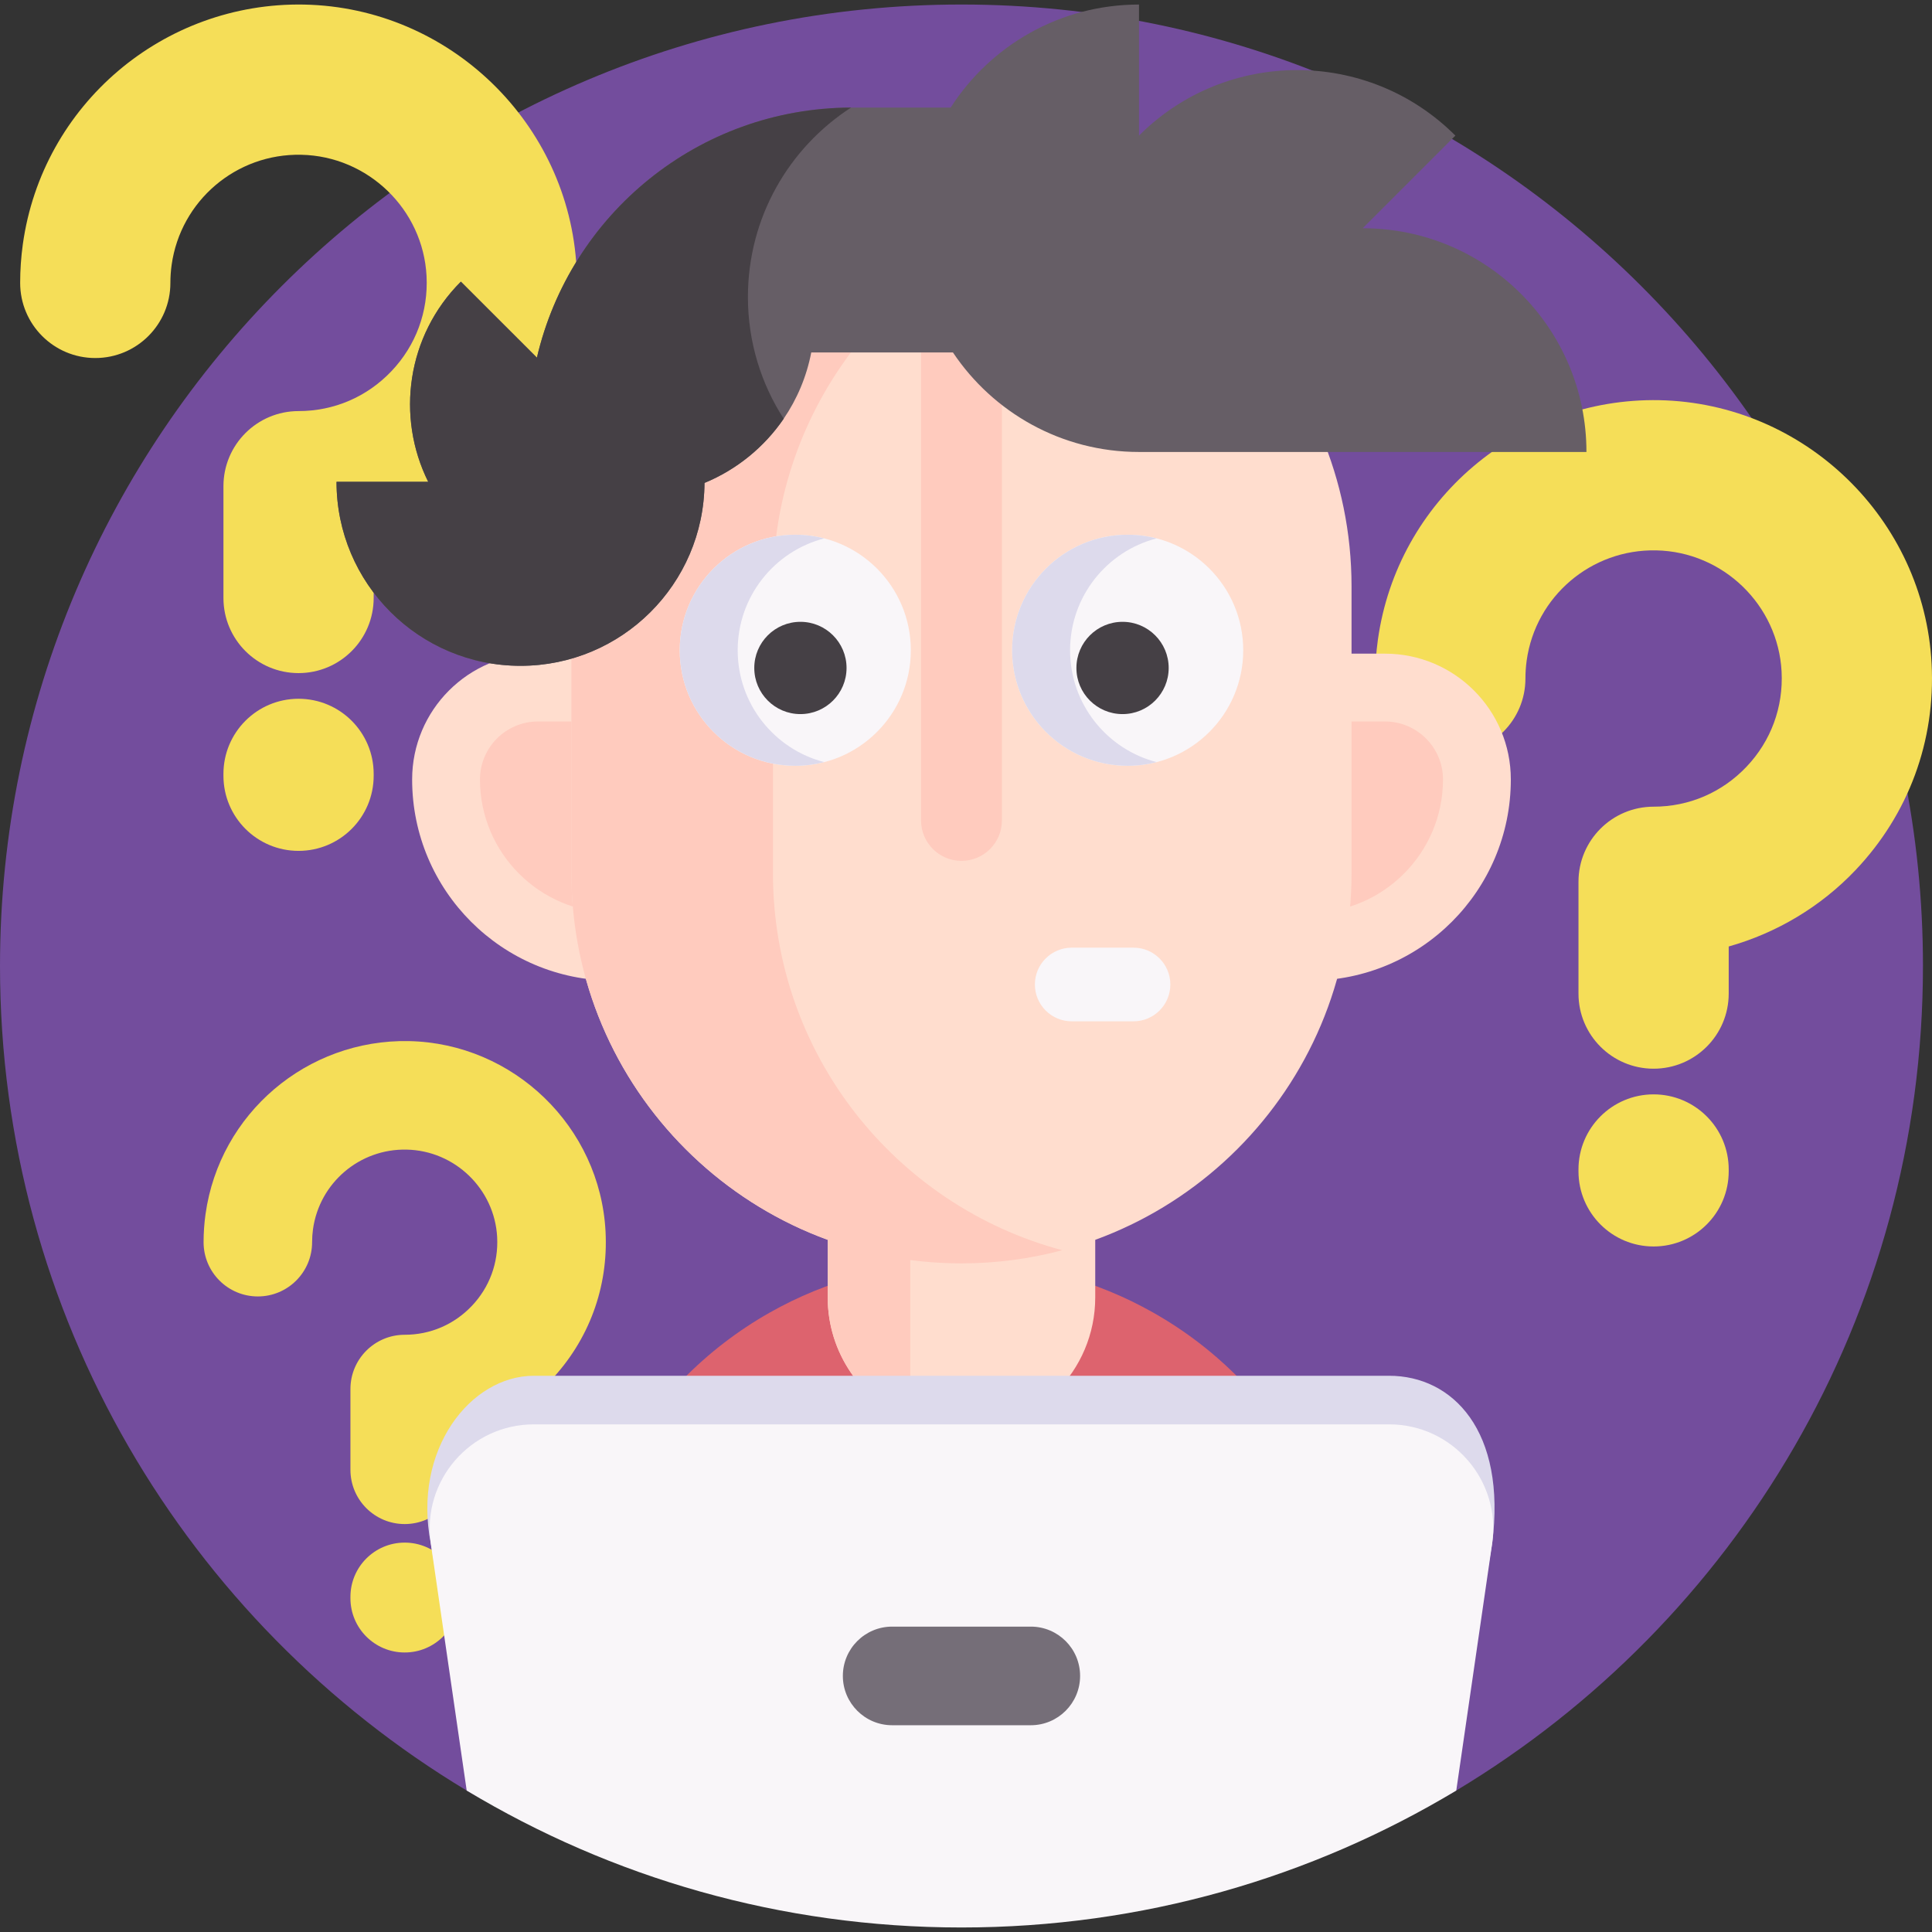 <svg id="Capa_1" enable-background="new 0 0 514.407 514.407" height="512" viewBox="0 0 514.407 514.407" width="512" xmlns="http://www.w3.org/2000/svg"><rect x="0" y="0" width="514.407" height="514.407" fill="#333333" stroke="none"/><g><path d="m512 257.204c0 93.21-49.81 174.78-124.26 219.54-38.49 23.15-83.56-10.38-131.74-10.38s-93.25 33.53-131.74 10.38c-74.45-44.76-124.26-126.33-124.26-219.54 0-141.38 114.62-256 256-256s256 114.62 256 256z" fill="#734d9d"/><g fill="#f5de58"><g><path d="m79.493 226.551c-11.046 0-20-8.954-20-20v-.5c0-11.046 8.954-20 20-20s20 8.954 20 20v.5c0 11.046-8.954 20-20 20z"/><path d="m79.493 179.218c-11.046 0-20-8.954-20-20v-29.765c0-11.046 8.954-20 20-20 9.443 0 18.231-3.779 24.746-10.641 6.509-6.855 9.823-15.851 9.332-25.328-.921-17.739-15.576-31.916-33.364-32.274-17.332-.379-32.126 12.263-34.509 29.332-.219 1.57-.33 3.181-.33 4.786 0 11.046-8.954 20-20 20s-20-8.954-20-20c0-3.448.24-6.918.714-10.312 5.181-37.128 37.4-64.521 74.931-63.798 38.654.779 70.502 31.612 72.504 70.193 1.066 20.541-6.133 40.053-20.27 54.943-9.25 9.742-20.99 16.728-33.754 20.324v12.539c0 11.047-8.954 20.001-20 20.001z"/></g><g><path d="m440.28 331.882c-11.046 0-20-8.954-20-20v-.5c0-11.046 8.954-20 20-20s20 8.954 20 20v.5c0 11.046-8.954 20-20 20z"/><path d="m440.28 284.549c-11.046 0-20-8.954-20-20v-29.765c0-11.046 8.954-20 20-20 9.443 0 18.231-3.779 24.746-10.641 6.509-6.855 9.823-15.851 9.332-25.328-.921-17.739-15.576-31.916-33.364-32.274-17.332-.379-32.126 12.263-34.509 29.332-.219 1.57-.33 3.181-.33 4.786 0 11.046-8.954 20-20 20s-20-8.954-20-20c0-3.448.24-6.918.714-10.312 5.181-37.128 37.4-64.521 74.931-63.798 38.654.779 70.502 31.612 72.504 70.193 1.066 20.541-6.133 40.053-20.27 54.943-9.25 9.742-20.99 16.728-33.754 20.324v12.539c0 11.047-8.954 20.001-20 20.001z"/></g><g><path d="m107.753 439.984c-7.98 0-14.448-6.469-14.448-14.448v-.361c0-7.98 6.469-14.448 14.448-14.448s14.448 6.469 14.448 14.448v.361c.001 7.979-6.468 14.448-14.448 14.448z"/><path d="m107.753 405.789c-7.98 0-14.448-6.469-14.448-14.448v-21.503c0-7.98 6.469-14.448 14.448-14.448 6.822 0 13.171-2.73 17.877-7.687 4.702-4.953 7.097-11.451 6.741-18.298-.665-12.815-11.252-23.057-24.103-23.316-12.521-.274-23.209 8.859-24.93 21.19-.158 1.134-.238 2.298-.238 3.458 0 7.98-6.469 14.448-14.448 14.448s-14.448-6.469-14.448-14.448c0-2.491.174-4.998.516-7.45 3.743-26.822 27.019-46.612 54.132-46.089 27.925.563 50.932 22.837 52.379 50.709.77 14.839-4.43 28.935-14.644 39.692-6.683 7.038-15.164 12.084-24.385 14.683v9.059c0 7.98-6.469 14.448-14.449 14.448z"/></g></g><g><path d="m359.847 439.251c-9.437 6.722-19.373 12.774-29.753 18.101-19.232 9.889-39.972-.264-61.778 4.167-8.07 1.65-16.281 2.885-24.624 3.696-7.796.763-15.706 1.15-23.71 1.15-4.77 0-9.493-.141-14.179-.405-8.089-.471-16.055-12.35-23.908-13.594-10.144-1.612-3.453-9.809-13.134-12.637l-16.618.221c0-28.339 11.341-54.019 29.753-72.761 6.788-6.92 14.546-12.897 23.05-17.705 15.074-8.532 32.496-13.396 51.059-13.396 18.553 0 35.965 4.864 51.04 13.396 8.513 4.799 16.272 10.775 23.05 17.695 18.26 18.581 29.564 44.006 29.752 72.072z" fill="#dd636e"/><path d="m291.614 281.598v63.835c0 19.667-15.955 35.623-35.609 35.623-4.832 0-9.435-.959-13.633-2.7-12.904-5.359-21.989-18.075-21.989-32.923v-63.835z" fill="#ffddce"/><path d="m348.699 261.106h-185.398c-29.584 0-53.567-23.983-53.567-53.567 0-18.5 14.997-33.498 33.498-33.498h225.538c18.5 0 33.498 14.997 33.498 33.498-.001 29.584-23.984 53.567-53.569 53.567z" fill="#ffddce"/><path d="m163.301 243.047c-19.579 0-35.508-15.929-35.508-35.509 0-8.513 6.926-15.439 15.438-15.439h225.539c8.513 0 15.438 6.926 15.438 15.439 0 19.579-15.929 35.509-35.508 35.509z" fill="#ffcbbe"/><path d="m256 52.276c-57.359 0-103.858 46.499-103.858 103.857v76.39c0 57.359 46.499 103.857 103.857 103.857 57.359 0 103.857-46.499 103.857-103.857v-76.39c.002-57.358-46.497-103.857-103.856-103.857z" fill="#ffddce"/><path d="m282.836 332.878c-8.56 2.284-17.553 3.503-26.836 3.503-57.365 0-103.857-46.493-103.857-103.857v-76.39c0-57.355 46.493-103.857 103.857-103.857 9.282 0 18.276 1.219 26.836 3.503-44.353 11.829-77.031 52.281-77.031 100.354v76.39c0 48.082 32.678 88.534 77.031 100.354z" fill="#ffcbbe"/><circle cx="211.749" cy="173.134" fill="#f9f6f9" r="30.765"/><path d="m219.471 202.919c-2.476.637-5.055.976-7.726.976-16.994 0-30.761-13.767-30.761-30.761s13.768-30.761 30.761-30.761c2.671 0 5.25.339 7.726.976-13.264 3.421-23.055 15.453-23.055 29.785-.001 14.333 9.791 26.364 23.055 29.785z" fill="#dddaec"/><circle cx="300.251" cy="173.134" fill="#f9f6f9" r="30.765"/><path d="m307.973 202.919c-2.476.637-5.055.976-7.726.976-16.994 0-30.761-13.767-30.761-30.761s13.768-30.761 30.761-30.761c2.671 0 5.25.339 7.726.976-13.264 3.421-23.055 15.453-23.055 29.785 0 14.333 9.791 26.364 23.055 29.785z" fill="#dddaec"/><path d="m256 229.208c-5.946 0-10.766-4.82-10.766-10.766v-151.613h21.532v151.613c0 5.946-4.82 10.766-10.766 10.766z" fill="#ffcbbe"/><circle cx="213.115" cy="177.848" fill="#454045" r="12.284"/><circle cx="298.885" cy="177.848" fill="#454045" r="12.284"/><path d="m242.37 322.819v55.531c-12.902-5.354-21.983-18.075-21.983-32.912v-39.693z" fill="#ffcbbe"/><path d="m422.399 120.341h-119.133c-20.652 0-38.852-10.525-49.537-26.495h-37.728c-1.239 6.444-3.78 12.42-7.339 17.642-5.179 7.569-12.499 13.553-21.086 17.094-.159 26.92-22.024 48.696-48.988 48.696-27.052 0-48.988-21.936-48.988-48.988h24.414c-8.613-17.306-5.727-38.879 8.693-53.299l20.245 20.236c8.861-38.064 42.907-66.453 83.645-66.586h26.521c10.596-16.501 29.088-27.433 50.148-27.433v34.895c23.264-23.264 60.983-23.264 84.238 0l-24.671 24.671c32.895.001 59.566 26.663 59.566 59.567z" fill="#665e66"/><path d="m199.138 79.054c0 11.95 3.497 23.087 9.525 32.434-5.179 7.569-12.499 13.553-21.086 17.094-.159 26.92-22.024 48.696-48.988 48.696-27.052 0-48.988-21.936-48.988-48.988h24.414c-8.613-17.306-5.727-38.879 8.693-53.299l20.245 20.236c8.861-38.064 42.907-66.453 83.645-66.586-16.528 10.685-27.46 29.274-27.46 50.413z" fill="#454045"/><path d="m275.545 262.127c0-5.415 4.389-9.804 9.804-9.804h16.457c5.415 0 9.804 4.389 9.804 9.804 0 5.415-4.389 9.804-9.804 9.804h-16.457c-5.415 0-9.804-4.39-9.804-9.804z" fill="#f9f6f9"/></g><path d="m369.858 366.306h-227.716c-16.899 0-32.358 19.722-27.438 44.651l7.499 45.086 41.261 10.321 175.027-17.654 51.889 3.848 6.919-41.601c3.872-30.012-10.541-44.651-27.441-44.651z" fill="#dddaec"/><path d="m397.3 410.954-9.56 65.79c-38.49 23.15-83.56 36.46-131.74 36.46s-93.25-13.31-131.74-36.46l-9.56-65.79c-2.43-16.72 10.54-31.71 27.44-31.71h227.72c16.9 0 29.87 14.99 27.44 31.71z" fill="#f9f6f9"/><path d="m274.455 433.097h-36.91c-7.251 0-13.129 5.878-13.129 13.129 0 7.251 5.878 13.129 13.129 13.129h36.91c7.251 0 13.129-5.878 13.129-13.129.001-7.251-5.878-13.129-13.129-13.129z" fill="#756e78"/></g></svg>